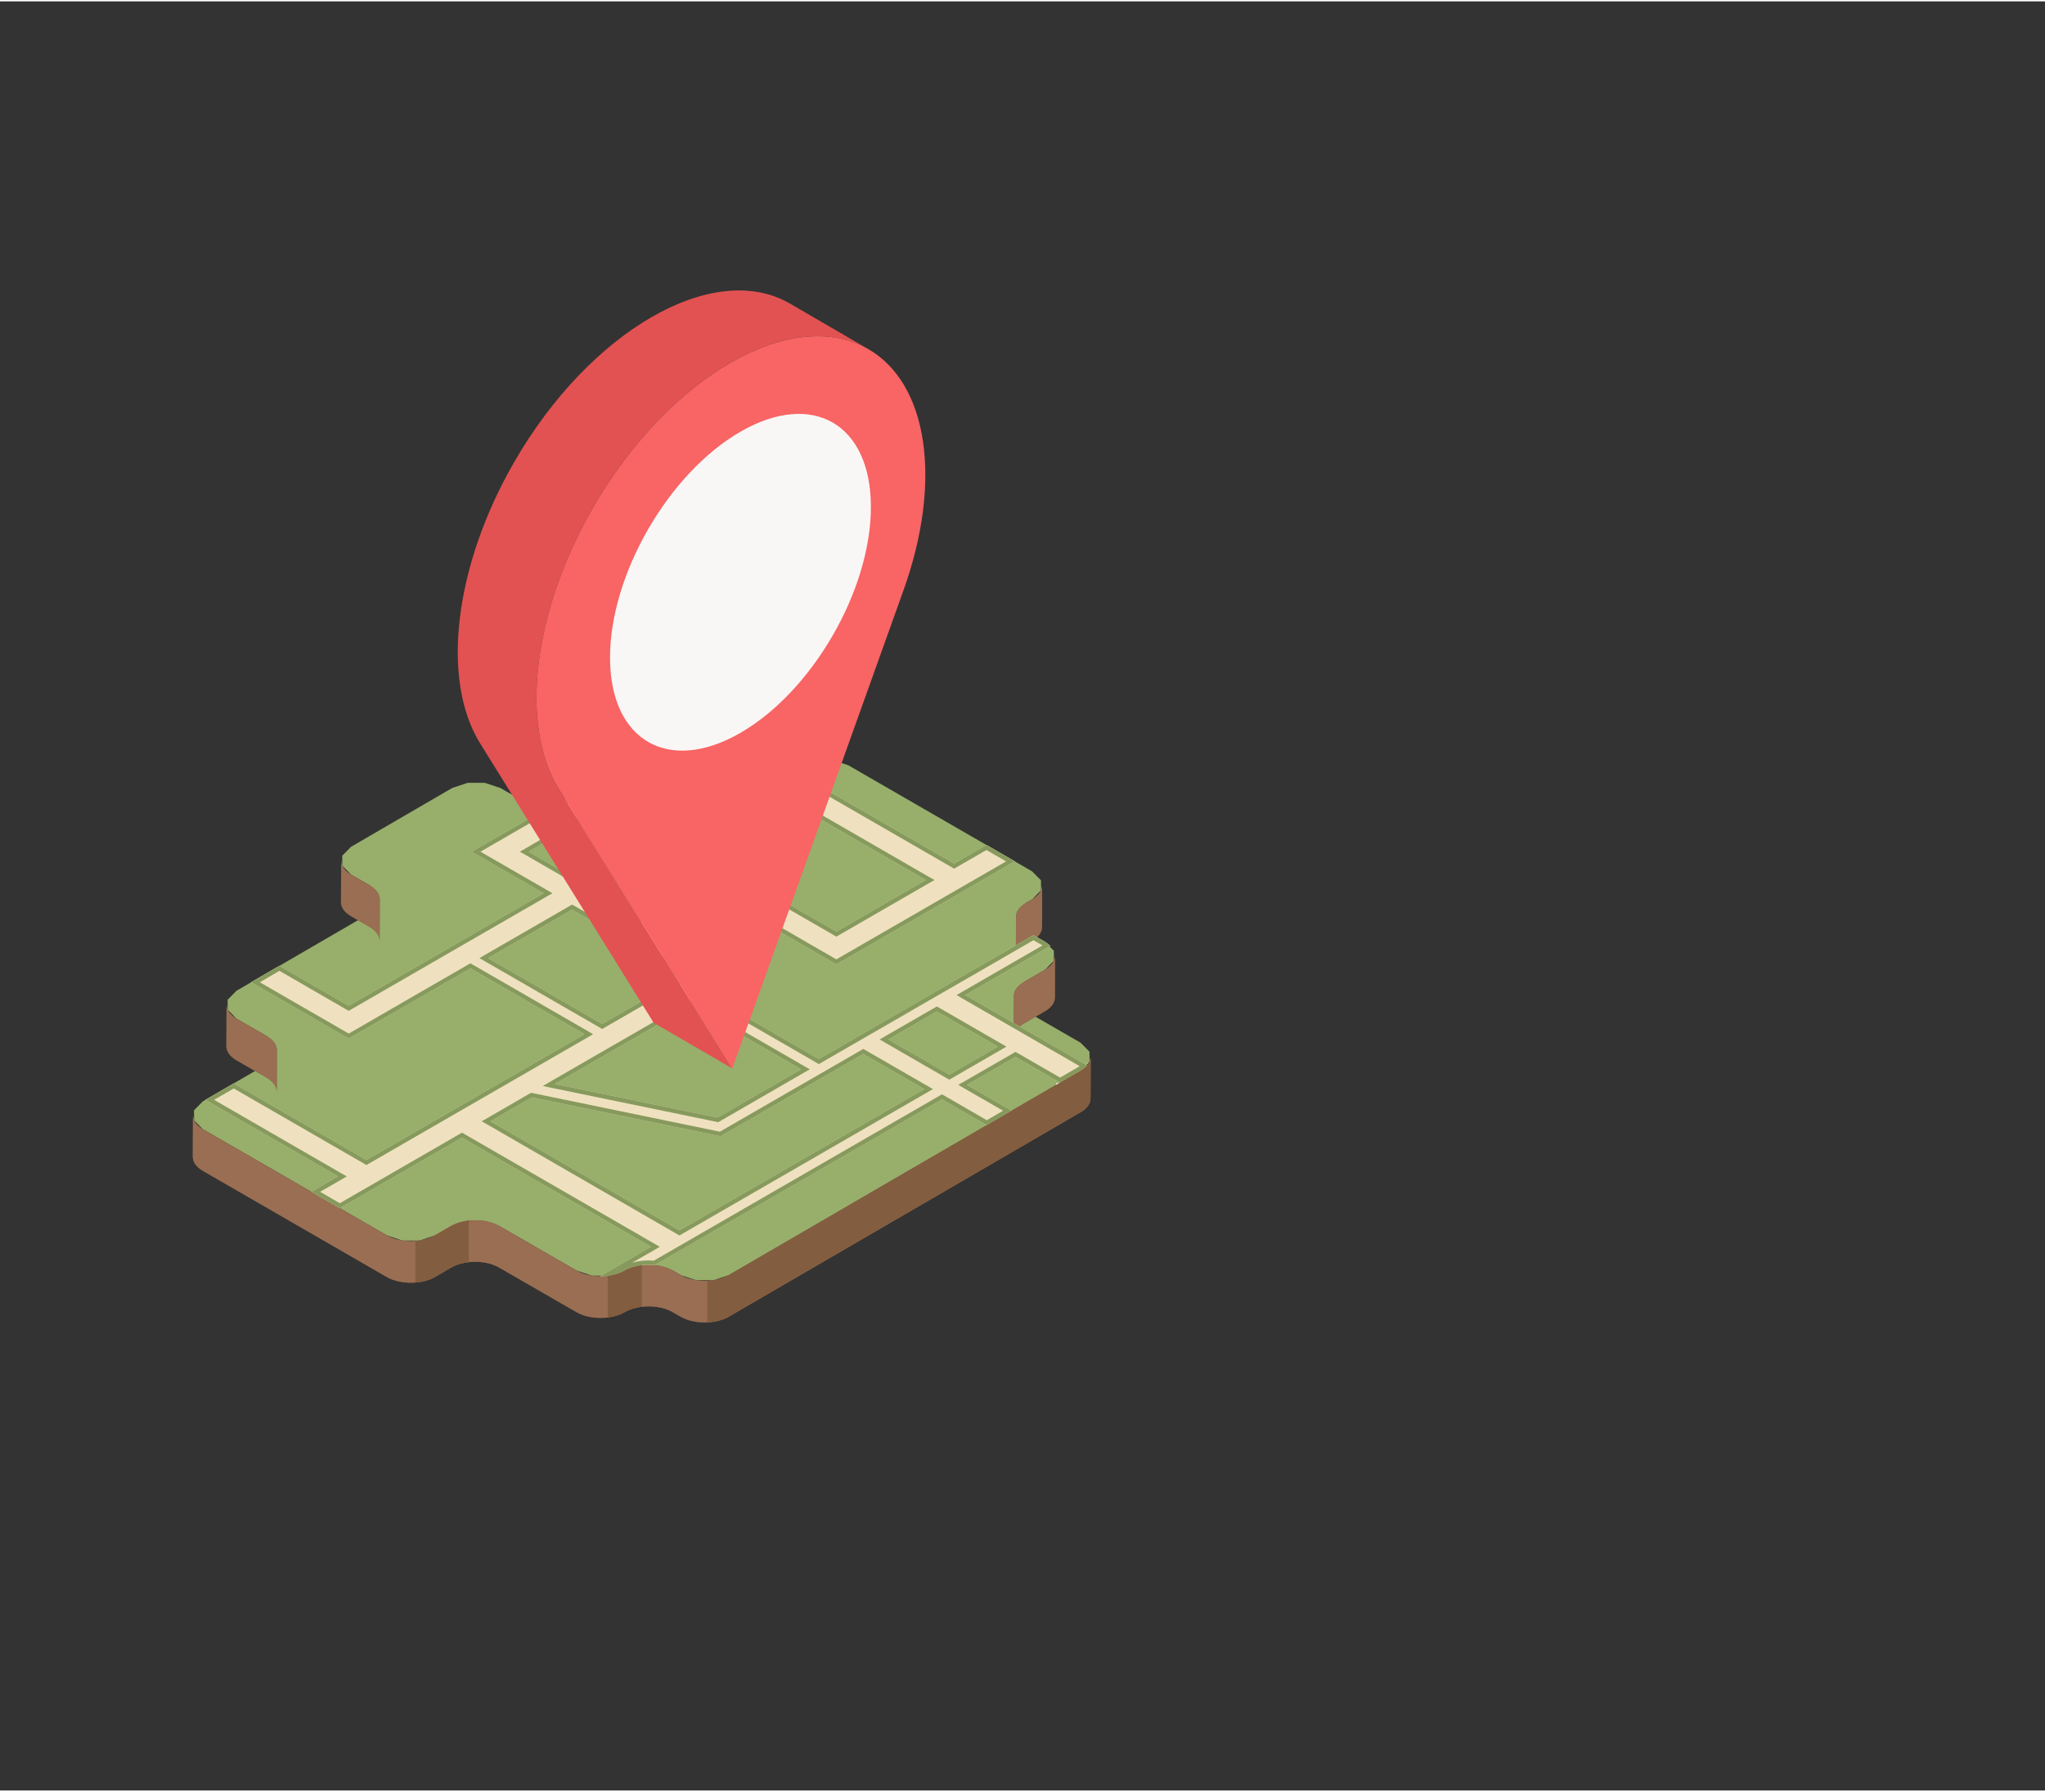 <?xml version="1.0" encoding="UTF-8"?>
<!DOCTYPE svg PUBLIC "-//W3C//DTD SVG 1.1//EN" "http://www.w3.org/Graphics/SVG/1.1/DTD/svg11.dtd">
<!-- Creator: CorelDRAW 2019 (64-Bit) -->
<svg xmlns="http://www.w3.org/2000/svg" xml:space="preserve" width="283px" height="248px" version="1.1" style="shape-rendering:geometricPrecision; text-rendering:geometricPrecision; image-rendering:optimizeQuality; fill-rule:evenodd; clip-rule:evenodd"
viewBox="0 0 2830 2476.2"
 xmlns:xlink="http://www.w3.org/1999/xlink"
 xmlns:xodm="http://www.corel.com/coreldraw/odm/2003">
 <rect x="0" y="0" width="2830" height="2476.2" fill="#333333" stroke="none"/>
 <defs>
  <style type="text/css">
   <![CDATA[
    .fil0 {fill:#97AF6B}
    .fil1 {fill:#835D3F;fill-rule:nonzero}
    .fil6 {fill:#879A5D;fill-rule:nonzero}
    .fil3 {fill:#97AF6B;fill-rule:nonzero}
    .fil2 {fill:#996E52;fill-rule:nonzero}
    .fil7 {fill:#E25252;fill-rule:nonzero}
    .fil5 {fill:#EFE1BF;fill-rule:nonzero}
    .fil8 {fill:#F96464;fill-rule:nonzero}
    .fil9 {fill:#F9F7F6;fill-rule:nonzero}
    .fil4 {fill:#F2EFE8;fill-rule:nonzero}
   ]]>
  </style>
 </defs>
 <g id="Layer_x0020_1">
  <g id="_1015137552">
   <polygon class="fil0" points="1428.3,1204.1 1440.6,1216.5 1440.7,1230.3 1428.5,1242.7 1419.7,1247.8 1407.5,1260.2 1407.5,1274.1 1419.9,1286.5 1446.1,1301.6 1458.4,1314 1458.5,1327.8 1446.3,1340.2 1416.8,1357.4 1404.5,1369.7 1404.6,1383.6 1416.9,1396 1495.4,1441.3 1507.7,1453.7 1507.8,1467.5 1495.6,1479.9 1008.7,1762.9 987.3,1770 963.4,1770 942,1762.9 931.2,1756.6 909.7,1749.5 885.8,1749.5 864.4,1756.6 843.1,1763.7 819.2,1763.7 797.8,1756.6 691,1695 669.6,1687.9 645.7,1687.9 624.3,1695 602,1707.9 580.7,1715.1 556.8,1715.1 535.3,1707.9 280.9,1561.1 268.6,1548.7 268.5,1534.8 280.7,1522.4 369.5,1470.8 381.7,1458.5 381.6,1444.6 369.3,1432.2 327.4,1408.1 315.1,1395.7 315,1381.8 327.2,1369.4 511.9,1262.1 524.1,1249.7 524,1235.9 511.7,1223.5 486,1208.7 473.7,1196.3 473.6,1182.5 485.8,1170.1 625.8,1088.7 647.1,1081.6 671,1081.6 692.4,1088.7 718.1,1103.5 739.5,1110.7 763.4,1110.6 784.7,1103.5 814.1,1086.4 835.5,1079.3 859.4,1079.3 880.8,1086.4 935.7,1118.1 957.1,1125.2 981,1125.2 1002.4,1118.1 1107.1,1057.2 1128.5,1050.1 1152.4,1050.1 1173.8,1057.2 "/>
   <path class="fil1" d="M485.9 1266.2l25.6 14.8c9.3,5.4 13.9,12.4 13.9,19.5l0.2 -57.6c0,-7 -4.7,-14 -13.9,-19.4l-25.7 -14.8c-9.3,-5.4 -13.9,-12.4 -13.9,-19.5l-0.2 57.6c0,7 4.7,14.1 14,19.4zm933.6 39.2l0 0 8.8 -5.1c9.1,-5.3 13.7,-12.3 13.7,-19.2l0.2 -57.6c0,7 -4.6,13.9 -13.7,19.2l-8.8 5.1c-9.1,5.3 -13.7,12.3 -13.7,19.2l-0.2 57.5c0,-6.9 4.6,-13.8 13.7,-19.1zm-2.9 109.5l0 0 29.5 -17.2c9.1,-5.3 13.7,-12.2 13.7,-19.1l0.2 -57.6c0,7 -4.6,13.9 -13.7,19.2l-29.5 17.2c-9.2,5.3 -13.7,12.2 -13.8,19.1l-0.1 57.6c0,-7 4.6,-13.9 13.7,-19.2zm-1089.3 50.7l0 0 41.8 24.1c9.3,5.4 13.9,12.5 13.9,19.5l0.2 -57.5c0,-7.1 -4.7,-14.1 -13.9,-19.5l-41.9 -24.1c-9.3,-5.4 -13.9,-12.5 -13.9,-19.5l-0.2 57.5c0,7.1 4.7,14.1 14,19.5zm1168.3 14.3l0 0 -486.9 283c-18.4,10.6 -48.3,10.6 -66.7,0l-10.8 -6.3c-18.5,-10.6 -48.4,-10.6 -66.8,0 -18.3,10.7 -48.1,10.7 -66.6,0l-106.8 -61.6c-18.5,-10.7 -48.3,-10.7 -66.7,0l-22.3 12.9c-18.3,10.7 -48.2,10.7 -66.7,0l-254.4 -146.8c-9.3,-5.4 -13.9,-12.5 -13.9,-19.5l-0.2 57.6c0,7 4.7,14 13.9,19.4l254.5 146.9c18.4,10.6 48.3,10.6 66.7,0l22.3 -13c18.3,-10.7 48.2,-10.7 66.6,0l106.8 61.6c18.5,10.7 48.4,10.7 66.7,0.1 18.3,-10.7 48.2,-10.7 66.7,0l10.8 6.2c18.5,10.7 48.3,10.7 66.7,0l486.9 -283c9.1,-5.3 13.7,-12.2 13.7,-19.2l0.2 -57.5c0,7 -4.6,13.9 -13.7,19.2z"/>
   <path class="fil2" d="M485.9 1266.2l25.6 14.8c9.3,5.4 13.9,12.4 13.9,19.5l0.2 -57.6c0,-7 -4.7,-14 -13.9,-19.4l-25.7 -14.8c-9.3,-5.4 -13.9,-12.4 -13.9,-19.5l-0.2 57.6c0,7 4.7,14.1 14,19.4zm933.6 39.2l0 0 8.8 -5.1c9.1,-5.3 13.7,-12.3 13.7,-19.2l0.2 -57.6c0,7 -4.6,13.9 -13.7,19.2l-8.8 5.1c-9.1,5.3 -13.7,12.3 -13.7,19.2l-0.2 57.5c0,-6.9 4.6,-13.8 13.7,-19.1zm-2.9 109.5l0 0 29.5 -17.2c9.1,-5.3 13.7,-12.2 13.7,-19.1l0.2 -57.6c0,7 -4.6,13.9 -13.7,19.2l-29.5 17.2c-9.2,5.3 -13.7,12.2 -13.8,19.1l-0.1 57.6c0,-7 4.6,-13.9 13.7,-19.2zm-1089.3 50.7l0 0 41.8 24.1c9.3,5.4 13.9,12.5 13.9,19.5l0.2 -57.5c0,-7.1 -4.7,-14.1 -13.9,-19.5l-41.9 -24.1c-9.3,-5.4 -13.9,-12.5 -13.9,-19.5l-0.2 57.5c0,7.1 4.7,14.1 14,19.5zm1168.3 14.3l0 0 -486.9 283c-18.4,10.6 -48.3,10.6 -66.7,0l-10.8 -6.3c-18.5,-10.6 -48.4,-10.6 -66.8,0 -18.3,10.7 -48.1,10.7 -66.6,0l-106.8 -61.6c-18.5,-10.7 -48.3,-10.7 -66.7,0l-22.3 12.9c-18.3,10.7 -48.2,10.7 -66.7,0l-254.4 -146.8c-9.3,-5.4 -13.9,-12.5 -13.9,-19.5l-0.2 57.6c0,7 4.7,14 13.9,19.4l254.5 146.9c18.4,10.6 48.3,10.6 66.7,0l22.3 -13c18.3,-10.7 48.2,-10.7 66.6,0l106.8 61.6c18.5,10.7 48.4,10.7 66.7,0.1 18.3,-10.7 48.2,-10.7 66.7,0l10.8 6.2c18.5,10.7 48.3,10.7 66.7,0l486.9 -283c9.1,-5.3 13.7,-12.2 13.7,-19.2l0.2 -57.5c0,7 -4.6,13.9 -13.7,19.2z"/>
   <g>
    <g>
     <polygon class="fil3" points="1461.6,1499.7 1461.6,1469.4 1505.9,1469.4 1495.6,1479.9 "/>
     <polygon class="fil4" points="1484.4,1475.1 1468,1475.1 1468,1471 1484.4,1471 "/>
     <polygon class="fil4" points="1461.6,1499.7 1461.6,1497.1 1466.1,1497.1 "/>
    </g>
    <g>
     <path class="fil4" d="M1505.7 1469.4c-0.4,0.4 -1,0.6 -1.6,0.6 -0.6,0 -1.1,-0.2 -1.5,-0.6l3.1 0z"/>
    </g>
   </g>
   <g>
    <path class="fil5" d="M1335.8 1375.3l117.8 -68c-2,-2 -4.5,-4 -7.5,-5.7l-15.9 -9.2 -297 171.5 -152.7 -88.2 47.7 -27.5 -84.6 -48.9 77.8 -44.9 136 78.5 247 -142.6 -39.3 -22.7 -44.7 25.8 -224.5 -129.6 -39.2 22.8 224.4 129.5 -123.7 71.4 -136 -78.5 -117.1 67.6 -172.8 -99.7 152.9 -88.4 -3.6 -2.1c-18.5,-10.6 -48.3,-10.6 -66.7,0l-29.4 17.1c-4.4,2.6 -9.6,4.6 -15.1,5.9l-116.8 67.5 99.6 57.5 -269.8 155.8 -95.9 -55.4 -39.2 22.8 135.1 78 168.4 -97.2 157.8 91.1 -301.7 174.1 -183.6 -106 -39.2 22.8 183.5 105.9 -36.9 21.3 39.3 22.7 169.1 -97.6 261.6 151 -70.7 40.9c12.4,0.1 24.8,-2.5 34.2,-8 11.4,-6.6 27.1,-9.1 41.8,-7.5l19.3 -11.2 39.4 -22.7 338.7 -195.5 62 35.8 34.5 -20.1 -61.9 -35.8 67.1 -38.7 61.7 35.6 28.6 -16.6c3.7,-2.2 6.6,-4.6 8.8,-7.2l-168.6 -97.4zm-660.3 -51.1l0 0 116.2 -67.1 157.8 91.1 -116.2 67.1 -157.8 -91.1zm280.4 65.7l0 0 152.7 88.2 -115.6 66.8 -225.1 -46.5 188 -108.5zm-15.6 311.1l0 0 -261.6 -151 57.2 -33.1 261.3 53.9 197.5 -114 84.3 48.7 -338.7 195.5zm373.4 -215.6l0 0 -84.3 -48.6 67.1 -38.8 84.3 48.7 -67.1 38.7z"/>
    <path class="fil6" d="M1095.9 1070.8l221.5 127.8 3 1.8 3 -1.8 41.7 -24 27.2 15.7 -234.9 135.6 -132.9 -76.7 -3.1 -1.8 -3 1.8 -77.8 44.9 -9.1 5.2 9.1 5.3 75.5 43.6 -38.6 22.3 -9.1 5.2 9.1 5.3 152.7 88.1 3 1.8 3 -1.8 294 -169.7 12.5 7.2 -109.9 63.5 -9.1 5.2 9.1 5.3 161.3 93.1c-0.5,0.3 -1,0.7 -1.5,1l-25.6 14.8 -58.6 -33.8 -3.1 -1.8 -3 1.8 -67.1 38.7 -9.1 5.2 9.1 5.3 52.9 30.5 -22.5 13.1 -59 -34.1 -3 -1.7 -3 1.7 -338.8 195.6 -39.3 22.7 -17.7 10.2c-2.3,-0.2 -4.7,-0.3 -7.1,-0.3 -8,0 -15.7,1.1 -22.8,3.1l29.1 -16.7 9 -5.3 -9 -5.2 -261.6 -151 -3.1 -1.8 -3 1.8 -166.1 95.9 -27.2 -15.8 27.8 -16 9.1 -5.3 -9.1 -5.2 -174.5 -100.8 27.2 -15.7 180.6 104.2 3 1.8 3 -1.8 301.7 -174.1 9 -5.2 -9 -5.3 -157.8 -91.1 -3 -1.7 -3.1 1.7 -165.3 95.5 -123 -71 27.1 -15.8 92.8 53.6 3.1 1.7 3 -1.7 269.8 -155.8 9.1 -5.2 -9.1 -5.3 -90.5 -52.2 107 -61.8c5.9,-1.5 11.2,-3.7 15.9,-6.3l29.4 -17.1c7.9,-4.6 18.7,-7.2 30.2,-7.2 8.9,0 17.4,1.5 24.5,4.3l-143.4 82.8 -9.1 5.3 9.1 5.2 172.8 99.8 3 1.7 3 -1.7 114.1 -65.9 133 76.7 3 1.8 3 -1.8 123.7 -71.4 9.1 -5.2 -9.1 -5.2 -215.4 -124.4 27.2 -15.7zm-262.6 351.5l0 0 3.1 -1.8 116.2 -67.1 9 -5.2 -9 -5.3 -157.8 -91.1 -3.1 -1.7 -3 1.7 -116.2 67.1 -9 5.3 9 5.2 157.8 91.1 3 1.8zm160.7 128.9l0 0 2 -1.1 115.6 -66.8 9.1 -5.2 -9.1 -5.2 -152.7 -88.2 -3 -1.7 -3 1.7 -188 108.5 -13.7 8 15.5 3.2 225.1 46.4 2.2 0.4zm319.7 -58.8l0 0 3 -1.7 67.1 -38.8 9 -5.2 -9 -5.2 -84.3 -48.7 -3 -1.7 -3 1.7 -67.2 38.7 -9 5.3 9 5.2 84.3 48.7 3.1 1.7zm-317.5 72l0 0 -259.1 -53.4 -2.2 -0.4 -2 1.1 -57.2 33.1 -9.1 5.2 9.1 5.2 261.5 151.1 3.1 1.7 3 -1.7 338.7 -195.6 9.1 -5.2 -9.1 -5.3 -84.3 -48.6 -3 -1.8 -3 1.8 -195.5 112.8zm99.7 -500.6l0 0 -39.2 22.8 224.4 129.5 -123.7 71.4 -136 -78.5 -117.1 67.6 -172.8 -99.7 152.9 -88.4 -3.6 -2.1c-9.2,-5.3 -21.3,-7.9 -33.4,-7.9 -12,0 -24.1,2.6 -33.3,7.9l-29.4 17.1c-4.4,2.6 -9.6,4.6 -15.1,5.9l-116.8 67.5 99.6 57.5 -269.8 155.8 -95.9 -55.4 -39.2 22.8 135.1 78 168.4 -97.2 157.8 91.1 -301.7 174.1 -183.6 -106 -39.2 22.8 183.5 105.9 -36.9 21.3 39.3 22.7 169.1 -97.6 261.6 151 -70.7 40.9c0.3,0 0.6,0 1,0 12,0 24.1,-2.7 33.2,-8 9.2,-5.3 21.3,-8 33.3,-8 2.9,0 5.7,0.2 8.5,0.5l19.3 -11.2 39.4 -22.7 338.7 -195.5 62 35.8 34.5 -20.1 -61.9 -35.8 67.1 -38.7 61.7 35.6 28.6 -16.6c3.7,-2.2 6.6,-4.6 8.8,-7.2l-168.6 -97.4 117.8 -68c-2,-2 -4.5,-4 -7.5,-5.7l-15.9 -9.2 -297 171.5 -152.7 -88.2 47.7 -27.5 -84.6 -48.9 77.8 -44.9 136 78.5 247 -142.6 -39.3 -22.7 -44.7 25.8 -224.5 -129.6zm-262.6 351.5l0 0 -157.8 -91.1 116.2 -67.1 157.8 91.1 -116.2 67.1zm159.7 129.6l0 0 -225.1 -46.5 188 -108.5 152.7 88.2 -115.6 66.8zm320.7 -59.5l0 0 -84.3 -48.6 67.1 -38.8 84.3 48.7 -67.1 38.7zm-316.5 85.4l0 0 197.5 -114 84.3 48.7 -338.7 195.5 -261.6 -151 57.2 -33.1 261.3 53.9z"/>
   </g>
   <g>
    <path class="fil1" d="M648.7 1687.5c-8.9,1 -17.5,3.5 -24.4,7.5l-22.3 12.9c-7.6,4.5 -17.2,7 -27.2,7.8l0 57.5c9.9,-0.8 19.5,-3.3 27.1,-7.7l22.3 -13c6.9,-4 15.5,-6.5 24.5,-7.5l0 -57.5z"/>
    <path class="fil1" d="M978.8 1828.3c10.9,-0.5 21.5,-3.1 29.7,-7.9l486.9 -283c9.1,-5.3 13.7,-12.2 13.7,-19.2l0.2 -57.5c0,7 -4.6,13.9 -13.7,19.2l-486.9 283c-8.3,4.8 -19,7.4 -29.9,7.9l0 57.5z"/>
    <path class="fil1" d="M841 1821.5c8.5,-1.1 16.7,-3.5 23.3,-7.3 6.7,-4 15,-6.4 23.8,-7.5l0 -57.5c-8.7,1.1 -16.9,3.5 -23.7,7.4 -6.6,3.9 -14.8,6.3 -23.4,7.4l0 57.5z"/>
   </g>
  </g>
  <g id="_1015138704">
   <path class="fil7" d="M1010.6 500.3c68.9,-39.7 137.8,-49.3 190.5,-19.3l-108.9 -63.3c-52.7,-30 -121.7,-20.4 -190.5,19.3 -68.9,39.8 -137.7,109.7 -190,200.4 -82.9,143.6 -102,301.4 -47.2,389.7l240 386.5 108.9 63.3 -240 -386.5c-54.8,-88.3 -35.6,-246.1 47.2,-389.7 52.4,-90.7 121.1,-160.6 190,-200.4z"/>
   <path class="fil8" d="M1010.6 500.3c68.9,-39.7 137.8,-49.3 190.5,-19.3 83.4,47.6 103.4,182.9 49.2,334.1l-236.9 661.8 -240 -386.5c-54.8,-88.3 -35.7,-246.1 47.2,-389.7 52.4,-90.7 121.1,-160.6 190,-200.4z"/>
   <path class="fil9" d="M1205.2 699.8c0,115.1 -80.8,255 -180.5,312.6 -99.6,57.5 -180.5,10.9 -180.5,-104.2 0,-115.1 80.9,-255.1 180.5,-312.6 99.7,-57.6 180.5,-10.9 180.5,104.2z"/>
  </g>
 </g>
</svg>
